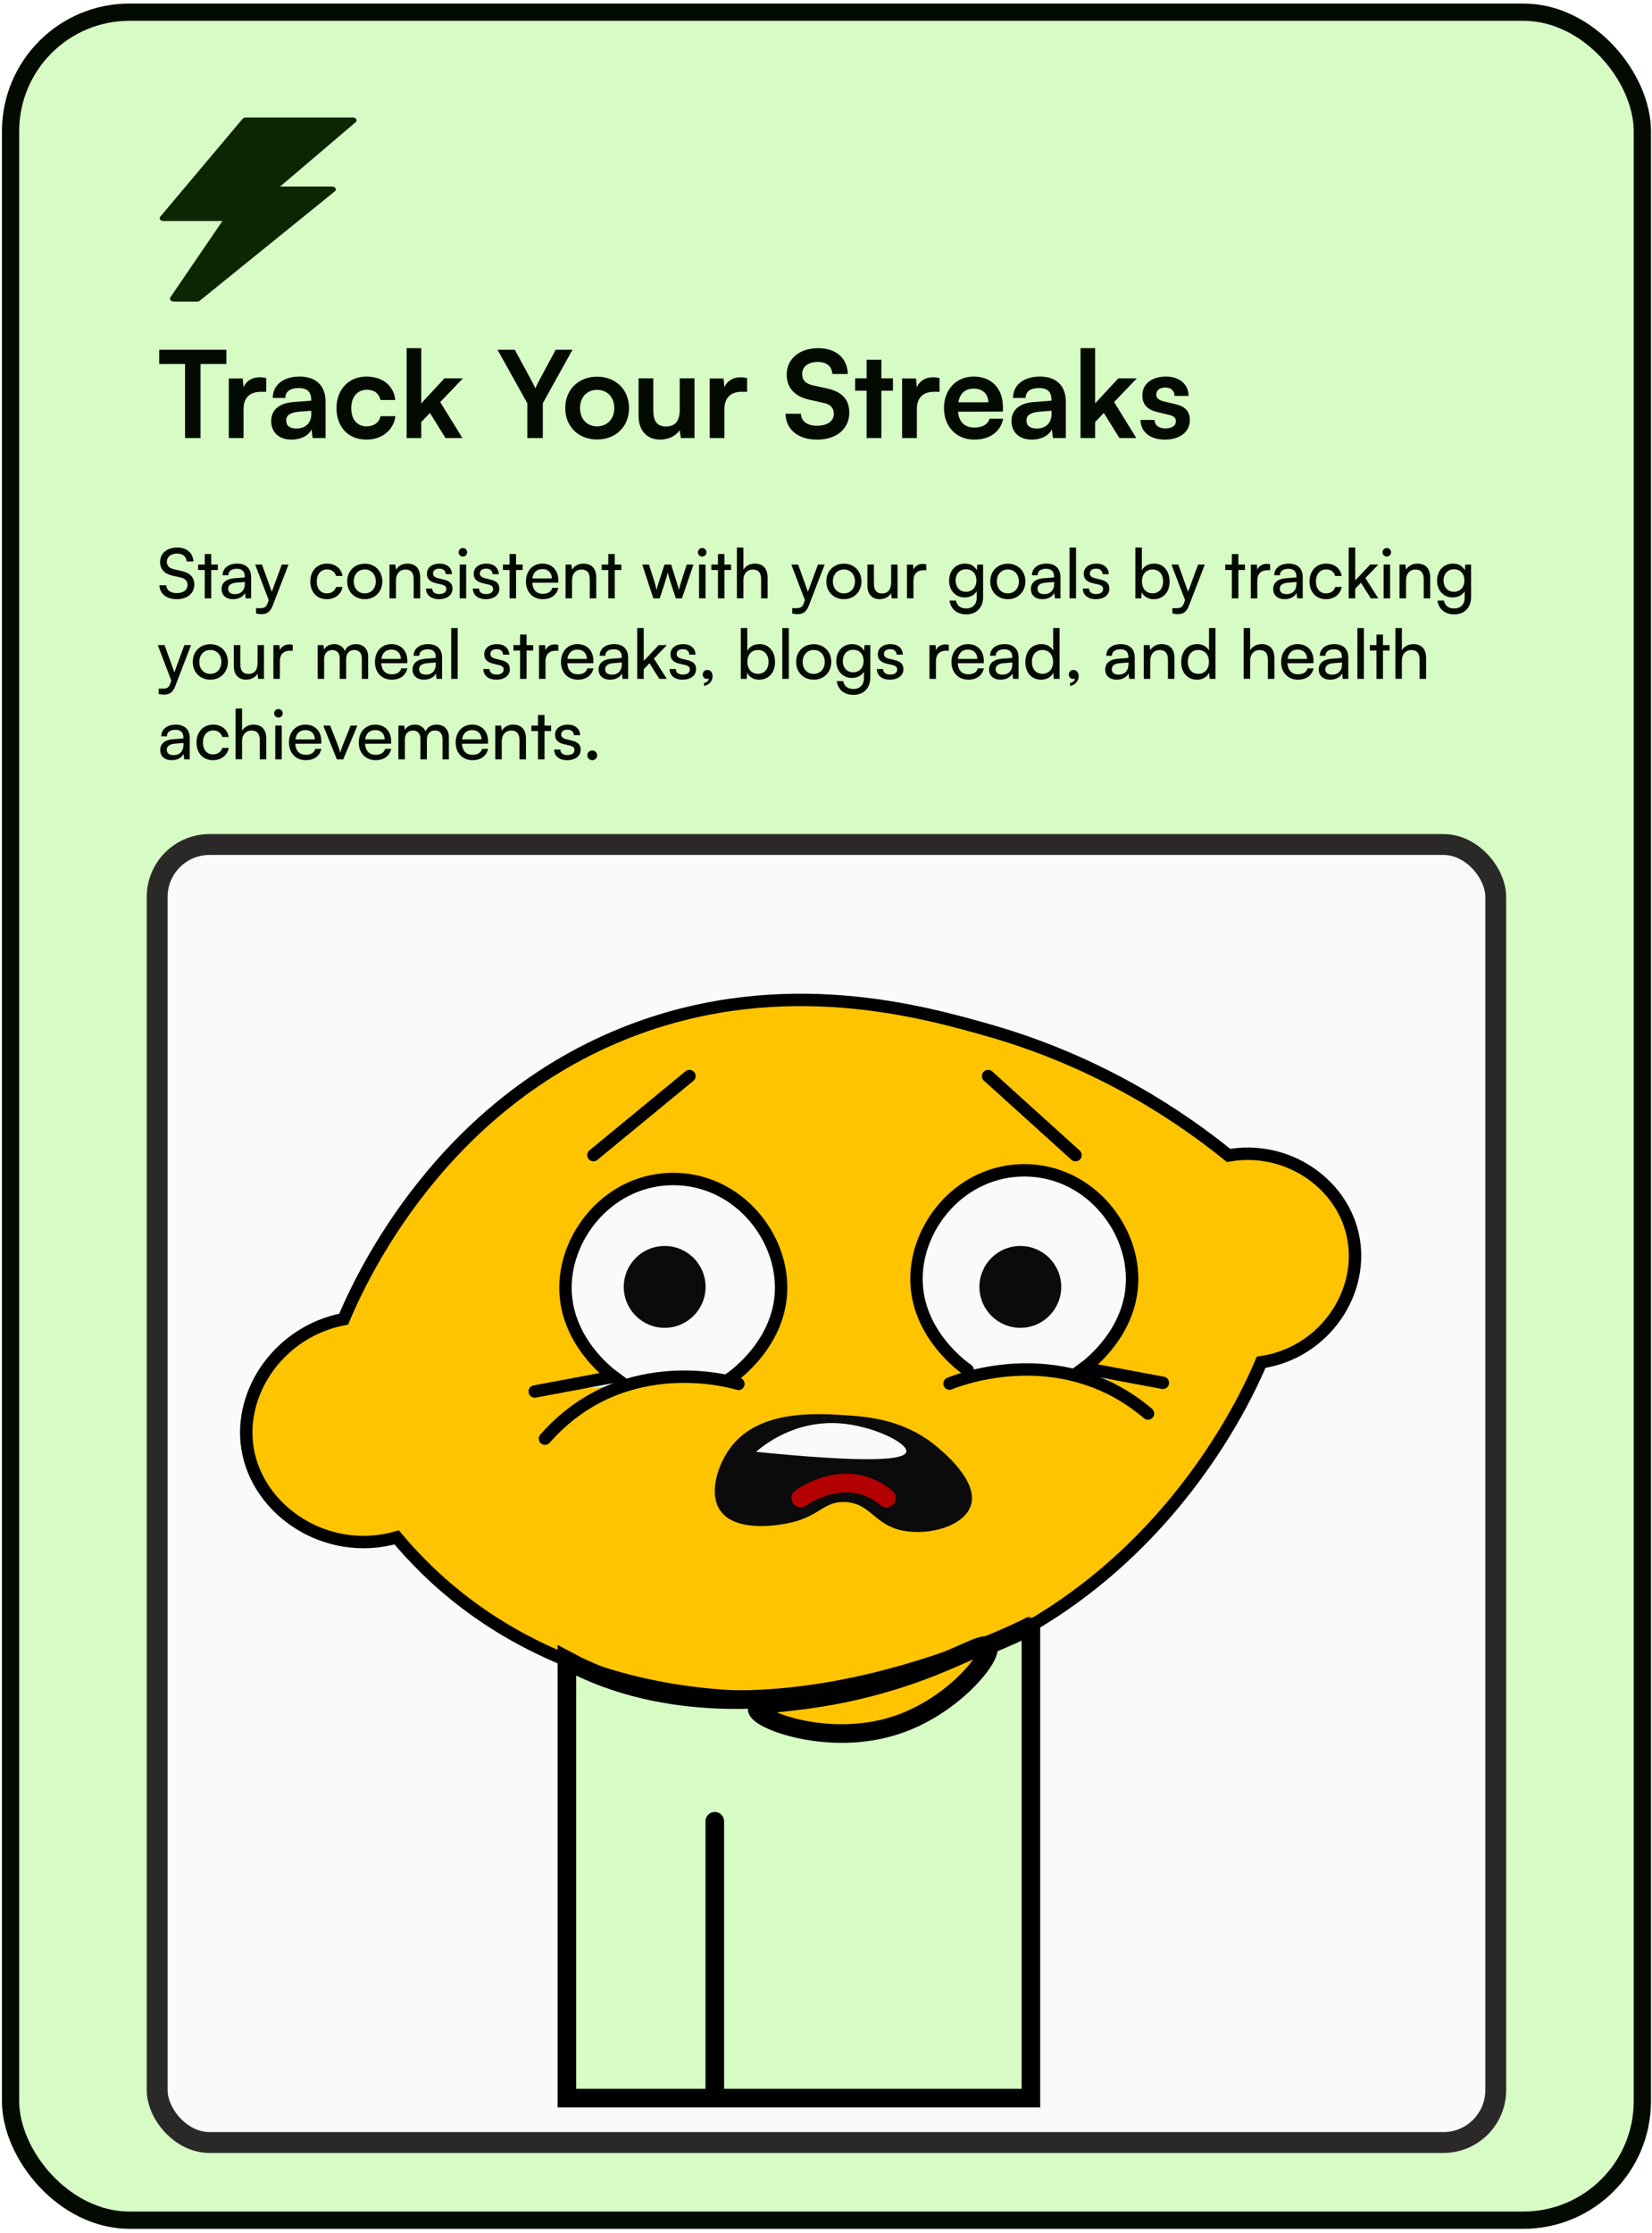 <svg width="308" height="416" viewBox="0 0 308 416" fill="none" xmlns="http://www.w3.org/2000/svg">
<rect x="1.97" y="2.266" width="304.233" height="411.394" rx="22.19" fill="#D6FBC4"/>
<rect x="1.97" y="2.266" width="304.233" height="411.394" rx="22.19" stroke="#030A00" stroke-width="3.216"/>
<g filter="url(#filter0_d_1570_4146)">
<path d="M66.42 17.375C66.365 17.282 66.274 17.203 66.16 17.148C66.046 17.092 65.912 17.063 65.776 17.064H45.831C45.712 17.064 45.594 17.087 45.489 17.13C45.383 17.173 45.295 17.235 45.23 17.31L29.895 35.534C29.822 35.614 29.779 35.707 29.771 35.803C29.763 35.9 29.791 35.996 29.852 36.081C29.913 36.167 30.004 36.238 30.115 36.287C30.226 36.336 30.353 36.361 30.483 36.36H41.464L31.771 50.564C31.715 50.648 31.689 50.742 31.695 50.836C31.701 50.93 31.738 51.022 31.804 51.102C31.87 51.182 31.962 51.249 32.071 51.295C32.181 51.342 32.304 51.367 32.43 51.368H36.725C36.824 51.368 36.923 51.353 37.014 51.324C37.105 51.294 37.187 51.251 37.255 51.196L62.411 30.839C62.511 30.763 62.578 30.666 62.604 30.561C62.63 30.456 62.614 30.348 62.557 30.25C62.5 30.152 62.405 30.069 62.285 30.012C62.165 29.954 62.024 29.925 61.882 29.928H52.231L66.306 17.943C66.397 17.867 66.456 17.773 66.476 17.672C66.496 17.571 66.477 17.468 66.42 17.375Z" fill="#0C2503"/>
</g>
<path d="M29.687 67.818V65.161H42.204V67.818H37.386V81.618H34.505V67.818H29.687ZM49.639 70.452V72.996H48.626C46.645 72.996 45.407 74.054 45.407 76.215V81.618H42.66V70.519H45.249L45.407 72.14C45.88 71.037 46.938 70.294 48.423 70.294C48.806 70.294 49.189 70.339 49.639 70.452ZM54.368 81.91C52.004 81.91 50.563 80.537 50.563 78.444C50.563 76.395 52.049 75.112 54.683 74.909L58.015 74.662V74.414C58.015 72.906 57.114 72.298 55.718 72.298C54.097 72.298 53.197 72.973 53.197 74.144H50.856C50.856 71.735 52.837 70.159 55.853 70.159C58.847 70.159 60.694 71.78 60.694 74.864V81.618H58.285L58.082 79.974C57.609 81.122 56.101 81.91 54.368 81.91ZM55.268 79.839C56.956 79.839 58.037 78.826 58.037 77.115V76.53L55.718 76.71C54.008 76.868 53.355 77.43 53.355 78.331C53.355 79.344 54.03 79.839 55.268 79.839ZM62.739 76.035C62.739 72.59 65.013 70.159 68.299 70.159C71.338 70.159 73.409 71.847 73.702 74.526H70.956C70.64 73.266 69.718 72.613 68.412 72.613C66.656 72.613 65.485 73.941 65.485 76.035C65.485 78.128 66.566 79.434 68.322 79.434C69.695 79.434 70.663 78.759 70.956 77.543H73.725C73.387 80.132 71.226 81.91 68.322 81.91C64.945 81.91 62.739 79.569 62.739 76.035ZM78.538 81.618H75.814V64.869H78.538V75.157L82.86 70.497H86.304L82.072 74.909L86.214 81.618H83.063L80.159 76.935L78.538 78.624V81.618ZM98.317 75.134L92.757 65.161H95.976L99.218 71.15C99.465 71.6 99.623 71.96 99.803 72.365C100.005 71.96 100.096 71.69 100.388 71.15L103.607 65.161H106.737L101.199 75.134V81.618H98.317V75.134ZM105.388 76.035C105.388 72.568 107.887 70.182 111.331 70.182C114.776 70.182 117.275 72.568 117.275 76.035C117.275 79.501 114.776 81.888 111.331 81.888C107.887 81.888 105.388 79.501 105.388 76.035ZM108.135 76.035C108.135 78.061 109.44 79.434 111.331 79.434C113.222 79.434 114.528 78.061 114.528 76.035C114.528 74.009 113.222 72.635 111.331 72.635C109.44 72.635 108.135 74.009 108.135 76.035ZM126.729 70.497H129.476V81.618H126.932L126.729 80.132C126.054 81.19 124.613 81.91 123.127 81.91C120.561 81.91 119.053 80.177 119.053 77.453V70.497H121.799V76.485C121.799 78.601 122.632 79.457 124.163 79.457C125.896 79.457 126.729 78.444 126.729 76.327V70.497ZM139.291 70.452V72.996H138.278C136.297 72.996 135.059 74.054 135.059 76.215V81.618H132.312V70.519H134.901L135.059 72.14C135.532 71.037 136.59 70.294 138.075 70.294C138.458 70.294 138.841 70.339 139.291 70.452ZM146.677 69.754C146.677 66.872 149.064 64.869 152.531 64.869C155.862 64.869 157.978 66.715 158.068 69.686H155.187C155.119 68.268 154.106 67.435 152.486 67.435C150.707 67.435 149.559 68.291 149.559 69.664C149.559 70.834 150.189 71.487 151.563 71.802L154.151 72.365C156.965 72.973 158.339 74.414 158.339 76.868C158.339 79.929 155.952 81.91 152.328 81.91C148.816 81.91 146.52 80.042 146.452 77.093H149.334C149.356 78.489 150.482 79.321 152.328 79.321C154.241 79.321 155.457 78.489 155.457 77.115C155.457 76.012 154.894 75.359 153.544 75.067L150.932 74.481C148.141 73.874 146.677 72.275 146.677 69.754ZM164.322 81.618H161.576V72.793H159.437V70.497H161.576V67.03H164.322V70.497H166.483V72.793H164.322V81.618ZM175.169 70.452V72.996H174.156C172.175 72.996 170.937 74.054 170.937 76.215V81.618H168.191V70.519H170.78L170.937 72.14C171.41 71.037 172.468 70.294 173.954 70.294C174.337 70.294 174.719 70.339 175.169 70.452ZM181.63 81.91C178.321 81.91 176.002 79.501 176.002 76.057C176.002 72.568 178.276 70.159 181.54 70.159C184.872 70.159 186.988 72.388 186.988 75.855V76.688L178.613 76.71C178.816 78.669 179.851 79.659 181.675 79.659C183.183 79.659 184.174 79.074 184.489 78.016H187.033C186.56 80.447 184.534 81.91 181.63 81.91ZM181.562 72.41C179.941 72.41 178.951 73.288 178.681 74.954H184.264C184.264 73.423 183.206 72.41 181.562 72.41ZM192.385 81.91C190.021 81.91 188.581 80.537 188.581 78.444C188.581 76.395 190.066 75.112 192.7 74.909L196.032 74.662V74.414C196.032 72.906 195.132 72.298 193.736 72.298C192.115 72.298 191.214 72.973 191.214 74.144H188.873C188.873 71.735 190.854 70.159 193.871 70.159C196.865 70.159 198.711 71.78 198.711 74.864V81.618H196.302L196.1 79.974C195.627 81.122 194.119 81.91 192.385 81.91ZM193.286 79.839C194.974 79.839 196.055 78.826 196.055 77.115V76.53L193.736 76.71C192.025 76.868 191.372 77.43 191.372 78.331C191.372 79.344 192.047 79.839 193.286 79.839ZM204.178 81.618H201.454V64.869H204.178V75.157L208.5 70.497H211.945L207.712 74.909L211.855 81.618H208.703L205.799 76.935L204.178 78.624V81.618ZM212.645 78.241H215.256C215.279 79.209 215.999 79.817 217.26 79.817C218.543 79.817 219.241 79.299 219.241 78.489C219.241 77.926 218.948 77.52 217.958 77.295L215.954 76.823C213.951 76.372 212.983 75.427 212.983 73.648C212.983 71.465 214.829 70.159 217.395 70.159C219.894 70.159 221.582 71.6 221.605 73.761H218.993C218.971 72.816 218.34 72.208 217.282 72.208C216.202 72.208 215.572 72.703 215.572 73.536C215.572 74.166 216.067 74.571 217.012 74.796L219.016 75.269C220.884 75.697 221.83 76.552 221.83 78.263C221.83 80.515 219.916 81.91 217.17 81.91C214.401 81.91 212.645 80.424 212.645 78.241Z" fill="#030A00"/>
<path d="M29.845 104.689C29.845 103.094 31.131 102.014 33.048 102.014C34.823 102.014 35.968 103.004 36.071 104.612H34.798C34.733 103.686 34.077 103.146 33.035 103.146C31.865 103.146 31.106 103.737 31.106 104.651C31.106 105.397 31.53 105.847 32.405 106.053L33.936 106.413C35.454 106.761 36.225 107.584 36.225 108.896C36.225 110.568 34.926 111.636 32.945 111.636C31.054 111.636 29.794 110.645 29.716 109.05H31.003C31.029 109.938 31.775 110.504 32.945 110.504C34.18 110.504 34.965 109.925 34.965 108.999C34.965 108.266 34.566 107.803 33.678 107.597L32.148 107.249C30.63 106.902 29.845 106.027 29.845 104.689ZM39.379 111.482H38.17V106.207H36.935V105.191H38.17V103.223H39.379V105.191H40.614V106.207H39.379V111.482ZM43.463 111.636C42.113 111.636 41.315 110.877 41.315 109.732C41.315 108.574 42.177 107.854 43.656 107.738L45.637 107.584V107.404C45.637 106.349 45.007 105.976 44.158 105.976C43.142 105.976 42.563 106.426 42.563 107.185H41.508C41.508 105.873 42.589 105.011 44.209 105.011C45.766 105.011 46.821 105.834 46.821 107.532V111.482H45.792L45.663 110.465C45.342 111.186 44.48 111.636 43.463 111.636ZM43.811 110.697C44.956 110.697 45.65 109.951 45.65 108.767V108.433L44.042 108.561C42.975 108.664 42.537 109.076 42.537 109.694C42.537 110.362 43.026 110.697 43.811 110.697ZM47.74 114.299V113.308H48.551C49.13 113.308 49.593 113.218 49.888 112.421L50.107 111.816L47.573 105.191H48.846L50.673 110.26L52.538 105.191H53.786L50.815 112.897C50.39 113.977 49.76 114.427 48.795 114.427C48.396 114.427 48.062 114.376 47.74 114.299ZM57.857 108.343C57.857 106.375 59.105 105.011 60.945 105.011C62.527 105.011 63.633 105.912 63.852 107.314H62.643C62.437 106.516 61.794 106.092 60.983 106.092C59.839 106.092 59.054 106.966 59.054 108.33C59.054 109.681 59.787 110.555 60.932 110.555C61.794 110.555 62.437 110.105 62.656 109.359H63.865C63.62 110.723 62.45 111.636 60.932 111.636C59.08 111.636 57.857 110.324 57.857 108.343ZM64.729 108.33C64.729 106.387 66.118 105.024 68.009 105.024C69.888 105.024 71.277 106.387 71.277 108.33C71.277 110.272 69.888 111.636 68.009 111.636C66.118 111.636 64.729 110.272 64.729 108.33ZM65.951 108.33C65.951 109.642 66.787 110.555 68.009 110.555C69.219 110.555 70.068 109.642 70.068 108.33C70.068 107.018 69.219 106.104 68.009 106.104C66.787 106.104 65.951 107.018 65.951 108.33ZM73.825 111.482H72.615V105.191H73.709L73.838 106.156C74.236 105.436 75.034 105.011 75.921 105.011C77.581 105.011 78.34 106.027 78.34 107.635V111.482H77.131V107.905C77.131 106.632 76.539 106.117 75.613 106.117C74.481 106.117 73.825 106.928 73.825 108.15V111.482ZM79.425 109.655H80.582C80.582 110.298 81.071 110.684 81.869 110.684C82.718 110.684 83.207 110.337 83.207 109.758C83.207 109.333 83.001 109.076 82.345 108.909L81.239 108.652C80.119 108.381 79.592 107.828 79.592 106.902C79.592 105.744 80.57 105.011 81.959 105.011C83.335 105.011 84.236 105.783 84.262 106.979H83.104C83.078 106.349 82.654 105.95 81.92 105.95C81.161 105.95 80.737 106.285 80.737 106.863C80.737 107.288 81.046 107.571 81.663 107.725L82.769 107.995C83.837 108.253 84.365 108.742 84.365 109.681C84.365 110.877 83.335 111.636 81.843 111.636C80.364 111.636 79.425 110.851 79.425 109.655ZM86.297 103.699C85.86 103.699 85.5 103.339 85.5 102.901C85.5 102.451 85.86 102.104 86.297 102.104C86.735 102.104 87.095 102.451 87.095 102.901C87.095 103.339 86.735 103.699 86.297 103.699ZM85.706 111.482V105.191H86.915V111.482H85.706ZM88.156 109.655H89.313C89.313 110.298 89.802 110.684 90.6 110.684C91.449 110.684 91.938 110.337 91.938 109.758C91.938 109.333 91.732 109.076 91.076 108.909L89.969 108.652C88.85 108.381 88.323 107.828 88.323 106.902C88.323 105.744 89.301 105.011 90.69 105.011C92.066 105.011 92.967 105.783 92.993 106.979H91.835C91.809 106.349 91.385 105.95 90.651 105.95C89.892 105.95 89.468 106.285 89.468 106.863C89.468 107.288 89.776 107.571 90.394 107.725L91.5 107.995C92.568 108.253 93.095 108.742 93.095 109.681C93.095 110.877 92.066 111.636 90.574 111.636C89.095 111.636 88.156 110.851 88.156 109.655ZM96.212 111.482H95.002V106.207H93.767V105.191H95.002V103.223H96.212V105.191H97.447V106.207H96.212V111.482ZM101.183 111.636C99.331 111.636 98.057 110.298 98.057 108.343C98.057 106.375 99.305 105.011 101.132 105.011C102.92 105.011 104.091 106.246 104.091 108.111V108.561L99.228 108.574C99.318 109.899 100.013 110.633 101.209 110.633C102.148 110.633 102.766 110.247 102.971 109.526H104.103C103.795 110.877 102.74 111.636 101.183 111.636ZM101.132 106.027C100.077 106.027 99.408 106.658 99.254 107.764H102.881C102.881 106.722 102.2 106.027 101.132 106.027ZM106.65 111.482H105.441V105.191H106.535L106.663 106.156C107.062 105.436 107.86 105.011 108.747 105.011C110.407 105.011 111.166 106.027 111.166 107.635V111.482H109.956V107.905C109.956 106.632 109.365 106.117 108.438 106.117C107.306 106.117 106.65 106.928 106.65 108.15V111.482ZM114.616 111.482H113.406V106.207H112.171V105.191H113.406V103.223H114.616V105.191H115.851V106.207H114.616V111.482ZM121.804 111.482L119.746 105.191H120.994L122.036 108.459C122.177 108.922 122.306 109.398 122.421 109.951C122.524 109.398 122.692 108.87 122.833 108.459L123.888 105.191H125.123L126.165 108.459C126.268 108.767 126.474 109.501 126.576 109.951C126.679 109.449 126.795 109.012 126.975 108.459L128.03 105.191H129.291L127.143 111.482H125.998L124.904 108.111C124.698 107.481 124.57 106.992 124.505 106.645C124.441 106.953 124.325 107.365 124.094 108.124L123 111.482H121.804ZM130.919 103.699C130.482 103.699 130.122 103.339 130.122 102.901C130.122 102.451 130.482 102.104 130.919 102.104C131.356 102.104 131.717 102.451 131.717 102.901C131.717 103.339 131.356 103.699 130.919 103.699ZM130.327 111.482V105.191H131.537V111.482H130.327ZM135.067 111.482H133.858V106.207H132.623V105.191H133.858V103.223H135.067V105.191H136.302V106.207H135.067V111.482ZM138.597 111.469H137.387V102.014H138.597V106.156C138.995 105.474 139.754 105.011 140.732 105.011C142.34 105.011 143.112 106.027 143.112 107.635V111.482H141.903V107.905C141.903 106.632 141.298 106.117 140.398 106.117C139.227 106.117 138.597 106.966 138.597 108.047V111.469ZM147.7 114.299V113.308H148.51C149.089 113.308 149.552 113.218 149.848 112.421L150.067 111.816L147.532 105.191H148.806L150.633 110.26L152.498 105.191H153.746L150.774 112.897C150.35 113.977 149.719 114.427 148.754 114.427C148.356 114.427 148.021 114.376 147.7 114.299ZM154.061 108.33C154.061 106.387 155.45 105.024 157.341 105.024C159.219 105.024 160.608 106.387 160.608 108.33C160.608 110.272 159.219 111.636 157.341 111.636C155.45 111.636 154.061 110.272 154.061 108.33ZM155.283 108.33C155.283 109.642 156.119 110.555 157.341 110.555C158.55 110.555 159.399 109.642 159.399 108.33C159.399 107.018 158.55 106.104 157.341 106.104C156.119 106.104 155.283 107.018 155.283 108.33ZM166.144 105.191H167.341V111.482H166.26L166.131 110.53C165.771 111.186 164.935 111.636 164.009 111.636C162.542 111.636 161.719 110.645 161.719 109.102V105.191H162.928V108.703C162.928 110.054 163.507 110.568 164.433 110.568C165.54 110.568 166.144 109.861 166.144 108.51V105.191ZM172.697 105.14V106.246H172.157C171.012 106.246 170.304 106.941 170.304 108.15V111.482H169.095V105.204H170.227L170.304 106.156C170.562 105.5 171.192 105.062 172.054 105.062C172.272 105.062 172.453 105.088 172.697 105.14ZM176.95 108.176C176.95 106.4 178.095 105.011 179.921 105.011C180.938 105.011 181.722 105.474 182.121 106.259L182.211 105.191H183.292V111.224C183.292 113.205 182.07 114.466 180.14 114.466C178.429 114.466 177.259 113.501 177.027 111.906H178.236C178.391 112.832 179.085 113.373 180.14 113.373C181.324 113.373 182.095 112.601 182.095 111.404V110.144C181.684 110.877 180.86 111.314 179.87 111.314C178.082 111.314 176.95 109.938 176.95 108.176ZM178.159 108.15C178.159 109.333 178.892 110.26 180.076 110.26C181.298 110.26 182.044 109.385 182.044 108.15C182.044 106.941 181.324 106.066 180.089 106.066C178.879 106.066 178.159 106.992 178.159 108.15ZM184.625 108.33C184.625 106.387 186.015 105.024 187.906 105.024C189.784 105.024 191.173 106.387 191.173 108.33C191.173 110.272 189.784 111.636 187.906 111.636C186.015 111.636 184.625 110.272 184.625 108.33ZM185.847 108.33C185.847 109.642 186.683 110.555 187.906 110.555C189.115 110.555 189.964 109.642 189.964 108.33C189.964 107.018 189.115 106.104 187.906 106.104C186.683 106.104 185.847 107.018 185.847 108.33ZM194.351 111.636C193 111.636 192.203 110.877 192.203 109.732C192.203 108.574 193.065 107.854 194.544 107.738L196.525 107.584V107.404C196.525 106.349 195.895 105.976 195.046 105.976C194.029 105.976 193.451 106.426 193.451 107.185H192.396C192.396 105.873 193.476 105.011 195.097 105.011C196.654 105.011 197.709 105.834 197.709 107.532V111.482H196.679L196.551 110.465C196.229 111.186 195.367 111.636 194.351 111.636ZM194.698 110.697C195.843 110.697 196.538 109.951 196.538 108.767V108.433L194.93 108.561C193.862 108.664 193.425 109.076 193.425 109.694C193.425 110.362 193.914 110.697 194.698 110.697ZM200.618 111.482H199.409V102.014H200.618V111.482ZM201.884 109.655H203.041C203.041 110.298 203.53 110.684 204.328 110.684C205.177 110.684 205.666 110.337 205.666 109.758C205.666 109.333 205.46 109.076 204.804 108.909L203.697 108.652C202.578 108.381 202.051 107.828 202.051 106.902C202.051 105.744 203.029 105.011 204.418 105.011C205.794 105.011 206.695 105.783 206.72 106.979H205.563C205.537 106.349 205.112 105.95 204.379 105.95C203.62 105.95 203.196 106.285 203.196 106.863C203.196 107.288 203.504 107.571 204.122 107.725L205.228 107.995C206.296 108.253 206.823 108.742 206.823 109.681C206.823 110.877 205.794 111.636 204.302 111.636C202.823 111.636 201.884 110.851 201.884 109.655ZM212.775 111.482H211.682V102.014H212.891V106.272C213.303 105.448 214.152 105.011 215.181 105.011C216.982 105.011 218.062 106.426 218.062 108.369C218.062 110.272 216.93 111.636 215.104 111.636C214.113 111.636 213.277 111.199 212.865 110.337L212.775 111.482ZM212.904 108.317C212.904 109.629 213.65 110.543 214.885 110.543C216.12 110.543 216.853 109.616 216.853 108.317C216.853 107.031 216.12 106.104 214.885 106.104C213.65 106.104 212.904 107.031 212.904 108.317ZM218.577 114.299V113.308H219.387C219.966 113.308 220.429 113.218 220.725 112.421L220.944 111.816L218.41 105.191H219.683L221.51 110.26L223.375 105.191H224.623L221.651 112.897C221.227 113.977 220.597 114.427 219.632 114.427C219.233 114.427 218.899 114.376 218.577 114.299ZM230.881 111.482H229.672V106.207H228.437V105.191H229.672V103.223H230.881V105.191H232.116V106.207H230.881V111.482ZM236.803 105.14V106.246H236.263C235.118 106.246 234.411 106.941 234.411 108.15V111.482H233.201V105.204H234.333L234.411 106.156C234.668 105.5 235.298 105.062 236.16 105.062C236.379 105.062 236.559 105.088 236.803 105.14ZM239.526 111.636C238.175 111.636 237.377 110.877 237.377 109.732C237.377 108.574 238.239 107.854 239.719 107.738L241.7 107.584V107.404C241.7 106.349 241.069 105.976 240.22 105.976C239.204 105.976 238.625 106.426 238.625 107.185H237.57C237.57 105.873 238.651 105.011 240.272 105.011C241.828 105.011 242.883 105.834 242.883 107.532V111.482H241.854L241.725 110.465C241.404 111.186 240.542 111.636 239.526 111.636ZM239.873 110.697C241.018 110.697 241.713 109.951 241.713 108.767V108.433L240.105 108.561C239.037 108.664 238.599 109.076 238.599 109.694C238.599 110.362 239.088 110.697 239.873 110.697ZM244.146 108.343C244.146 106.375 245.394 105.011 247.233 105.011C248.816 105.011 249.922 105.912 250.141 107.314H248.932C248.726 106.516 248.083 106.092 247.272 106.092C246.127 106.092 245.342 106.966 245.342 108.33C245.342 109.681 246.076 110.555 247.221 110.555C248.083 110.555 248.726 110.105 248.944 109.359H250.154C249.909 110.723 248.739 111.636 247.221 111.636C245.368 111.636 244.146 110.324 244.146 108.343ZM252.664 111.482H251.455V102.014H252.664V108.15L255.456 105.191H256.974L254.568 107.7L256.961 111.482H255.572L253.732 108.574L252.664 109.694V111.482ZM258.554 103.699C258.116 103.699 257.756 103.339 257.756 102.901C257.756 102.451 258.116 102.104 258.554 102.104C258.991 102.104 259.351 102.451 259.351 102.901C259.351 103.339 258.991 103.699 258.554 103.699ZM257.962 111.482V105.191H259.171V111.482H257.962ZM262.136 111.482H260.927V105.191H262.02L262.149 106.156C262.548 105.436 263.345 105.011 264.233 105.011C265.892 105.011 266.651 106.027 266.651 107.635V111.482H265.442V107.905C265.442 106.632 264.85 106.117 263.924 106.117C262.792 106.117 262.136 106.928 262.136 108.15V111.482ZM267.927 108.176C267.927 106.4 269.072 105.011 270.899 105.011C271.915 105.011 272.7 105.474 273.098 106.259L273.189 105.191H274.269V111.224C274.269 113.205 273.047 114.466 271.117 114.466C269.407 114.466 268.236 113.501 268.004 111.906H269.214C269.368 112.832 270.063 113.373 271.117 113.373C272.301 113.373 273.073 112.601 273.073 111.404V110.144C272.661 110.877 271.838 111.314 270.847 111.314C269.059 111.314 267.927 109.938 267.927 108.176ZM269.136 108.15C269.136 109.333 269.87 110.26 271.053 110.26C272.275 110.26 273.021 109.385 273.021 108.15C273.021 106.941 272.301 106.066 271.066 106.066C269.857 106.066 269.136 106.992 269.136 108.15ZM29.575 129.299V128.308H30.385C30.964 128.308 31.427 128.218 31.723 127.421L31.942 126.816L29.408 120.191H30.681L32.508 125.26L34.373 120.191H35.621L32.649 127.897C32.225 128.977 31.595 129.427 30.63 129.427C30.231 129.427 29.896 129.376 29.575 129.299ZM35.936 123.33C35.936 121.387 37.325 120.024 39.216 120.024C41.094 120.024 42.484 121.387 42.484 123.33C42.484 125.272 41.094 126.636 39.216 126.636C37.325 126.636 35.936 125.272 35.936 123.33ZM37.158 123.33C37.158 124.642 37.994 125.555 39.216 125.555C40.425 125.555 41.275 124.642 41.275 123.33C41.275 122.018 40.425 121.104 39.216 121.104C37.994 121.104 37.158 122.018 37.158 123.33ZM48.02 120.191H49.216V126.482H48.135L48.007 125.53C47.647 126.186 46.81 126.636 45.884 126.636C44.418 126.636 43.594 125.645 43.594 124.102V120.191H44.803V123.703C44.803 125.054 45.382 125.568 46.309 125.568C47.415 125.568 48.02 124.861 48.02 123.51V120.191ZM54.572 120.14V121.246H54.032C52.887 121.246 52.179 121.941 52.179 123.15V126.482H50.97V120.204H52.102L52.179 121.156C52.437 120.5 53.067 120.062 53.929 120.062C54.148 120.062 54.328 120.088 54.572 120.14ZM60.433 126.482H59.224V120.191H60.304L60.42 121.014C60.742 120.423 61.411 120.011 62.298 120.011C63.276 120.011 63.971 120.5 64.292 121.285C64.588 120.5 65.347 120.011 66.325 120.011C67.766 120.011 68.64 120.912 68.64 122.365V126.482H67.457V122.661C67.457 121.67 66.904 121.104 66.055 121.104C65.141 121.104 64.537 121.748 64.537 122.751V126.482H63.34V122.648C63.34 121.658 62.8 121.117 61.951 121.117C61.038 121.117 60.433 121.748 60.433 122.751V126.482ZM73.031 126.636C71.178 126.636 69.905 125.298 69.905 123.343C69.905 121.375 71.153 120.011 72.979 120.011C74.767 120.011 75.938 121.246 75.938 123.111V123.561L71.076 123.574C71.165 124.899 71.86 125.633 73.056 125.633C73.996 125.633 74.613 125.247 74.819 124.526H75.951C75.642 125.877 74.587 126.636 73.031 126.636ZM72.979 121.027C71.924 121.027 71.256 121.658 71.101 122.764H74.729C74.729 121.722 74.047 121.027 72.979 121.027ZM79.065 126.636C77.715 126.636 76.917 125.877 76.917 124.732C76.917 123.574 77.779 122.854 79.258 122.738L81.239 122.584V122.404C81.239 121.349 80.609 120.976 79.76 120.976C78.744 120.976 78.165 121.426 78.165 122.185H77.11C77.11 120.873 78.191 120.011 79.811 120.011C81.368 120.011 82.423 120.834 82.423 122.532V126.482H81.394L81.265 125.465C80.944 126.186 80.082 126.636 79.065 126.636ZM79.413 125.697C80.558 125.697 81.252 124.951 81.252 123.767V123.433L79.644 123.561C78.577 123.664 78.139 124.076 78.139 124.694C78.139 125.362 78.628 125.697 79.413 125.697ZM85.332 126.482H84.123V117.014H85.332V126.482ZM90.115 124.655H91.273C91.273 125.298 91.762 125.684 92.56 125.684C93.409 125.684 93.897 125.337 93.897 124.758C93.897 124.333 93.692 124.076 93.035 123.909L91.929 123.652C90.81 123.381 90.283 122.828 90.283 121.902C90.283 120.744 91.26 120.011 92.65 120.011C94.026 120.011 94.927 120.783 94.952 121.979H93.794C93.769 121.349 93.344 120.95 92.611 120.95C91.852 120.95 91.427 121.285 91.427 121.863C91.427 122.288 91.736 122.571 92.354 122.725L93.46 122.995C94.528 123.253 95.055 123.742 95.055 124.681C95.055 125.877 94.026 126.636 92.534 126.636C91.055 126.636 90.115 125.851 90.115 124.655ZM98.171 126.482H96.962V121.207H95.727V120.191H96.962V118.223H98.171V120.191H99.406V121.207H98.171V126.482ZM104.093 120.14V121.246H103.553C102.408 121.246 101.701 121.941 101.701 123.15V126.482H100.492V120.204H101.624L101.701 121.156C101.958 120.5 102.588 120.062 103.45 120.062C103.669 120.062 103.849 120.088 104.093 120.14ZM107.716 126.636C105.863 126.636 104.59 125.298 104.59 123.343C104.59 121.375 105.838 120.011 107.664 120.011C109.452 120.011 110.623 121.246 110.623 123.111V123.561L105.76 123.574C105.85 124.899 106.545 125.633 107.741 125.633C108.681 125.633 109.298 125.247 109.504 124.526H110.636C110.327 125.877 109.272 126.636 107.716 126.636ZM107.664 121.027C106.609 121.027 105.941 121.658 105.786 122.764H109.414C109.414 121.722 108.732 121.027 107.664 121.027ZM113.75 126.636C112.4 126.636 111.602 125.877 111.602 124.732C111.602 123.574 112.464 122.854 113.943 122.738L115.924 122.584V122.404C115.924 121.349 115.294 120.976 114.445 120.976C113.429 120.976 112.85 121.426 112.85 122.185H111.795C111.795 120.873 112.876 120.011 114.496 120.011C116.053 120.011 117.108 120.834 117.108 122.532V126.482H116.079L115.95 125.465C115.628 126.186 114.767 126.636 113.75 126.636ZM114.098 125.697C115.243 125.697 115.937 124.951 115.937 123.767V123.433L114.329 123.561C113.261 123.664 112.824 124.076 112.824 124.694C112.824 125.362 113.313 125.697 114.098 125.697ZM120.017 126.482H118.808V117.014H120.017V123.15L122.809 120.191H124.327L121.921 122.7L124.314 126.482H122.925L121.085 123.574L120.017 124.694V126.482ZM124.838 124.655H125.996C125.996 125.298 126.485 125.684 127.282 125.684C128.131 125.684 128.62 125.337 128.62 124.758C128.62 124.333 128.414 124.076 127.758 123.909L126.652 123.652C125.533 123.381 125.005 122.828 125.005 121.902C125.005 120.744 125.983 120.011 127.372 120.011C128.749 120.011 129.649 120.783 129.675 121.979H128.517C128.491 121.349 128.067 120.95 127.334 120.95C126.575 120.95 126.15 121.285 126.15 121.863C126.15 122.288 126.459 122.571 127.076 122.725L128.183 122.995C129.25 123.253 129.778 123.742 129.778 124.681C129.778 125.877 128.749 126.636 127.256 126.636C125.777 126.636 124.838 125.851 124.838 124.655ZM132.857 125.98C132.857 126.906 132.163 127.678 131.249 127.794V127.253C131.777 127.163 132.15 126.816 132.15 126.417C132.06 126.469 131.957 126.494 131.802 126.494C131.378 126.494 131.018 126.186 131.018 125.71C131.018 125.195 131.365 124.822 131.88 124.822C132.42 124.822 132.857 125.272 132.857 125.98ZM139.21 126.482H138.116V117.014H139.325V121.272C139.737 120.448 140.586 120.011 141.615 120.011C143.416 120.011 144.497 121.426 144.497 123.369C144.497 125.272 143.365 126.636 141.538 126.636C140.547 126.636 139.711 126.199 139.3 125.337L139.21 126.482ZM139.338 123.317C139.338 124.629 140.084 125.543 141.319 125.543C142.554 125.543 143.287 124.616 143.287 123.317C143.287 122.031 142.554 121.104 141.319 121.104C140.084 121.104 139.338 122.031 139.338 123.317ZM147.064 126.482H145.855V117.014H147.064V126.482ZM148.433 123.33C148.433 121.387 149.822 120.024 151.713 120.024C153.591 120.024 154.981 121.387 154.981 123.33C154.981 125.272 153.591 126.636 151.713 126.636C149.822 126.636 148.433 125.272 148.433 123.33ZM149.655 123.33C149.655 124.642 150.491 125.555 151.713 125.555C152.922 125.555 153.771 124.642 153.771 123.33C153.771 122.018 152.922 121.104 151.713 121.104C150.491 121.104 149.655 122.018 149.655 123.33ZM155.92 123.176C155.92 121.4 157.065 120.011 158.892 120.011C159.908 120.011 160.693 120.474 161.092 121.259L161.182 120.191H162.262V126.224C162.262 128.205 161.04 129.466 159.111 129.466C157.4 129.466 156.229 128.501 155.997 126.906H157.207C157.361 127.832 158.056 128.373 159.111 128.373C160.294 128.373 161.066 127.601 161.066 126.404V125.144C160.654 125.877 159.831 126.314 158.84 126.314C157.052 126.314 155.92 124.938 155.92 123.176ZM157.129 123.15C157.129 124.333 157.863 125.26 159.046 125.26C160.268 125.26 161.014 124.385 161.014 123.15C161.014 121.941 160.294 121.066 159.059 121.066C157.85 121.066 157.129 121.992 157.129 123.15ZM163.493 124.655H164.651C164.651 125.298 165.139 125.684 165.937 125.684C166.786 125.684 167.275 125.337 167.275 124.758C167.275 124.333 167.069 124.076 166.413 123.909L165.307 123.652C164.187 123.381 163.66 122.828 163.66 121.902C163.66 120.744 164.638 120.011 166.027 120.011C167.403 120.011 168.304 120.783 168.33 121.979H167.172C167.146 121.349 166.722 120.95 165.988 120.95C165.229 120.95 164.805 121.285 164.805 121.863C164.805 122.288 165.114 122.571 165.731 122.725L166.837 122.995C167.905 123.253 168.433 123.742 168.433 124.681C168.433 125.877 167.403 126.636 165.911 126.636C164.432 126.636 163.493 125.851 163.493 124.655ZM176.893 120.14V121.246H176.353C175.208 121.246 174.5 121.941 174.5 123.15V126.482H173.291V120.204H174.423L174.5 121.156C174.757 120.5 175.388 120.062 176.25 120.062C176.468 120.062 176.648 120.088 176.893 120.14ZM180.515 126.636C178.663 126.636 177.389 125.298 177.389 123.343C177.389 121.375 178.637 120.011 180.464 120.011C182.252 120.011 183.422 121.246 183.422 123.111V123.561L178.56 123.574C178.65 124.899 179.345 125.633 180.541 125.633C181.48 125.633 182.097 125.247 182.303 124.526H183.435C183.127 125.877 182.072 126.636 180.515 126.636ZM180.464 121.027C179.409 121.027 178.74 121.658 178.586 122.764H182.213C182.213 121.722 181.531 121.027 180.464 121.027ZM186.55 126.636C185.199 126.636 184.401 125.877 184.401 124.732C184.401 123.574 185.263 122.854 186.743 122.738L188.724 122.584V122.404C188.724 121.349 188.093 120.976 187.244 120.976C186.228 120.976 185.649 121.426 185.649 122.185H184.594C184.594 120.873 185.675 120.011 187.296 120.011C188.852 120.011 189.907 120.834 189.907 122.532V126.482H188.878L188.75 125.465C188.428 126.186 187.566 126.636 186.55 126.636ZM186.897 125.697C188.042 125.697 188.737 124.951 188.737 123.767V123.433L187.129 123.561C186.061 123.664 185.624 124.076 185.624 124.694C185.624 125.362 186.112 125.697 186.897 125.697ZM194.103 126.636C192.277 126.636 191.17 125.272 191.17 123.356C191.17 121.426 192.289 120.011 194.155 120.011C195.119 120.011 195.93 120.436 196.354 121.207V117.014H197.551V126.482H196.47L196.367 125.337C195.956 126.199 195.107 126.636 194.103 126.636ZM194.348 125.543C195.583 125.543 196.342 124.629 196.342 123.317C196.342 122.031 195.583 121.104 194.348 121.104C193.113 121.104 192.392 122.031 192.392 123.317C192.392 124.616 193.113 125.543 194.348 125.543ZM201.109 125.98C201.109 126.906 200.414 127.678 199.501 127.794V127.253C200.028 127.163 200.402 126.816 200.402 126.417C200.311 126.469 200.209 126.494 200.054 126.494C199.63 126.494 199.27 126.186 199.27 125.71C199.27 125.195 199.617 124.822 200.131 124.822C200.672 124.822 201.109 125.272 201.109 125.98ZM208.207 126.636C206.857 126.636 206.059 125.877 206.059 124.732C206.059 123.574 206.921 122.854 208.4 122.738L210.381 122.584V122.404C210.381 121.349 209.751 120.976 208.902 120.976C207.886 120.976 207.307 121.426 207.307 122.185H206.252C206.252 120.873 207.333 120.011 208.954 120.011C210.51 120.011 211.565 120.834 211.565 122.532V126.482H210.536L210.407 125.465C210.086 126.186 209.224 126.636 208.207 126.636ZM208.555 125.697C209.7 125.697 210.394 124.951 210.394 123.767V123.433L208.786 123.561C207.719 123.664 207.281 124.076 207.281 124.694C207.281 125.362 207.77 125.697 208.555 125.697ZM214.449 126.482H213.24V120.191H214.333L214.462 121.156C214.86 120.436 215.658 120.011 216.546 120.011C218.205 120.011 218.964 121.027 218.964 122.635V126.482H217.755V122.905C217.755 121.632 217.163 121.117 216.237 121.117C215.105 121.117 214.449 121.928 214.449 123.15V126.482ZM223.16 126.636C221.334 126.636 220.227 125.272 220.227 123.356C220.227 121.426 221.346 120.011 223.212 120.011C224.176 120.011 224.987 120.436 225.411 121.207V117.014H226.608V126.482H225.527L225.424 125.337C225.013 126.199 224.164 126.636 223.16 126.636ZM223.405 125.543C224.64 125.543 225.399 124.629 225.399 123.317C225.399 122.031 224.64 121.104 223.405 121.104C222.17 121.104 221.449 122.031 221.449 123.317C221.449 124.616 222.17 125.543 223.405 125.543ZM233.079 126.469H231.87V117.014H233.079V121.156C233.478 120.474 234.237 120.011 235.214 120.011C236.822 120.011 237.594 121.027 237.594 122.635V126.482H236.385V122.905C236.385 121.632 235.78 121.117 234.88 121.117C233.709 121.117 233.079 121.966 233.079 123.047V126.469ZM241.983 126.636C240.131 126.636 238.857 125.298 238.857 123.343C238.857 121.375 240.105 120.011 241.932 120.011C243.72 120.011 244.891 121.246 244.891 123.111V123.561L240.028 123.574C240.118 124.899 240.813 125.633 242.009 125.633C242.948 125.633 243.566 125.247 243.771 124.526H244.903C244.595 125.877 243.54 126.636 241.983 126.636ZM241.932 121.027C240.877 121.027 240.208 121.658 240.054 122.764H243.681C243.681 121.722 243 121.027 241.932 121.027ZM248.018 126.636C246.667 126.636 245.87 125.877 245.87 124.732C245.87 123.574 246.731 122.854 248.211 122.738L250.192 122.584V122.404C250.192 121.349 249.562 120.976 248.713 120.976C247.696 120.976 247.117 121.426 247.117 122.185H246.063C246.063 120.873 247.143 120.011 248.764 120.011C250.321 120.011 251.375 120.834 251.375 122.532V126.482H250.346L250.218 125.465C249.896 126.186 249.034 126.636 248.018 126.636ZM248.365 125.697C249.51 125.697 250.205 124.951 250.205 123.767V123.433L248.597 123.561C247.529 123.664 247.092 124.076 247.092 124.694C247.092 125.362 247.58 125.697 248.365 125.697ZM254.285 126.482H253.076V117.014H254.285V126.482ZM257.84 126.482H256.631V121.207H255.396V120.191H256.631V118.223H257.84V120.191H259.075V121.207H257.84V126.482ZM261.37 126.469H260.16V117.014H261.37V121.156C261.768 120.474 262.527 120.011 263.505 120.011C265.113 120.011 265.885 121.027 265.885 122.635V126.482H264.676V122.905C264.676 121.632 264.071 121.117 263.171 121.117C262 121.117 261.37 121.966 261.37 123.047V126.469ZM32.019 141.636C30.668 141.636 29.871 140.877 29.871 139.732C29.871 138.574 30.733 137.854 32.212 137.738L34.193 137.584V137.404C34.193 136.349 33.563 135.976 32.714 135.976C31.697 135.976 31.119 136.426 31.119 137.185H30.064C30.064 135.873 31.144 135.011 32.765 135.011C34.322 135.011 35.377 135.834 35.377 137.532V141.482H34.347L34.219 140.465C33.897 141.186 33.035 141.636 32.019 141.636ZM32.366 140.697C33.511 140.697 34.206 139.951 34.206 138.767V138.433L32.598 138.561C31.53 138.664 31.093 139.076 31.093 139.694C31.093 140.362 31.582 140.697 32.366 140.697ZM36.639 138.343C36.639 136.375 37.887 135.011 39.727 135.011C41.309 135.011 42.415 135.912 42.634 137.314H41.425C41.219 136.516 40.576 136.092 39.765 136.092C38.62 136.092 37.836 136.966 37.836 138.33C37.836 139.681 38.569 140.555 39.714 140.555C40.576 140.555 41.219 140.105 41.438 139.359H42.647C42.403 140.723 41.232 141.636 39.714 141.636C37.861 141.636 36.639 140.324 36.639 138.343ZM45.132 141.469H43.923V132.014H45.132V136.156C45.531 135.474 46.29 135.011 47.267 135.011C48.875 135.011 49.647 136.027 49.647 137.635V141.482H48.438V137.905C48.438 136.632 47.833 136.117 46.933 136.117C45.762 136.117 45.132 136.966 45.132 138.047V141.469ZM51.914 133.699C51.476 133.699 51.116 133.339 51.116 132.901C51.116 132.451 51.476 132.104 51.914 132.104C52.351 132.104 52.711 132.451 52.711 132.901C52.711 133.339 52.351 133.699 51.914 133.699ZM51.322 141.482V135.191H52.531V141.482H51.322ZM57.001 141.636C55.149 141.636 53.875 140.298 53.875 138.343C53.875 136.375 55.123 135.011 56.95 135.011C58.738 135.011 59.908 136.246 59.908 138.111V138.561L55.046 138.574C55.136 139.899 55.831 140.633 57.027 140.633C57.966 140.633 58.583 140.247 58.789 139.526H59.921C59.612 140.877 58.558 141.636 57.001 141.636ZM56.95 136.027C55.895 136.027 55.226 136.658 55.072 137.764H58.699C58.699 136.722 58.017 136.027 56.95 136.027ZM62.808 141.482L60.274 135.191H61.56L62.936 138.703C63.155 139.295 63.335 139.822 63.438 140.208C63.541 139.796 63.747 139.256 63.965 138.703L65.368 135.191H66.628L64.004 141.482H62.808ZM70.016 141.636C68.163 141.636 66.89 140.298 66.89 138.343C66.89 136.375 68.138 135.011 69.964 135.011C71.752 135.011 72.923 136.246 72.923 138.111V138.561L68.061 138.574C68.15 139.899 68.845 140.633 70.041 140.633C70.981 140.633 71.598 140.247 71.804 139.526H72.936C72.627 140.877 71.572 141.636 70.016 141.636ZM69.964 136.027C68.909 136.027 68.241 136.658 68.086 137.764H71.714C71.714 136.722 71.032 136.027 69.964 136.027ZM75.483 141.482H74.274V135.191H75.354L75.47 136.014C75.792 135.423 76.46 135.011 77.348 135.011C78.326 135.011 79.02 135.5 79.342 136.285C79.638 135.5 80.397 135.011 81.375 135.011C82.815 135.011 83.69 135.912 83.69 137.365V141.482H82.507V137.661C82.507 136.67 81.953 136.104 81.104 136.104C80.191 136.104 79.587 136.748 79.587 137.751V141.482H78.39V137.648C78.39 136.658 77.85 136.117 77.001 136.117C76.088 136.117 75.483 136.748 75.483 137.751V141.482ZM88.081 141.636C86.228 141.636 84.955 140.298 84.955 138.343C84.955 136.375 86.203 135.011 88.029 135.011C89.817 135.011 90.988 136.246 90.988 138.111V138.561L86.125 138.574C86.215 139.899 86.91 140.633 88.106 140.633C89.045 140.633 89.663 140.247 89.869 139.526H91.001C90.692 140.877 89.637 141.636 88.081 141.636ZM88.029 136.027C86.974 136.027 86.305 136.658 86.151 137.764H89.779C89.779 136.722 89.097 136.027 88.029 136.027ZM93.548 141.482H92.338V135.191H93.432L93.561 136.156C93.959 135.436 94.757 135.011 95.644 135.011C97.304 135.011 98.063 136.027 98.063 137.635V141.482H96.854V137.905C96.854 136.632 96.262 136.117 95.336 136.117C94.204 136.117 93.548 136.928 93.548 138.15V141.482ZM101.513 141.482H100.304V136.207H99.069V135.191H100.304V133.223H101.513V135.191H102.748V136.207H101.513V141.482ZM103.319 139.655H104.476C104.476 140.298 104.965 140.684 105.763 140.684C106.612 140.684 107.101 140.337 107.101 139.758C107.101 139.333 106.895 139.076 106.239 138.909L105.132 138.652C104.013 138.381 103.486 137.828 103.486 136.902C103.486 135.744 104.463 135.011 105.853 135.011C107.229 135.011 108.13 135.783 108.155 136.979H106.998C106.972 136.349 106.547 135.95 105.814 135.95C105.055 135.95 104.631 136.285 104.631 136.863C104.631 137.288 104.939 137.571 105.557 137.725L106.663 137.995C107.731 138.253 108.258 138.742 108.258 139.681C108.258 140.877 107.229 141.636 105.737 141.636C104.258 141.636 103.319 140.851 103.319 139.655ZM110.424 141.636C109.923 141.636 109.498 141.224 109.498 140.735C109.498 140.234 109.923 139.822 110.424 139.822C110.913 139.822 111.338 140.234 111.338 140.735C111.338 141.224 110.913 141.636 110.424 141.636Z" fill="#030A00"/>
<g clip-path="url(#clip0_1570_4146)">
<rect x="29.305" y="157.346" width="249.561" height="241.842" rx="9.761" fill="#FAFAFA"/>
<path d="M252.157 229.862C254.662 240.51 247.041 252.068 235.129 253.817C232.592 259.818 216.158 296.957 174.523 310.941C146.477 320.362 112.114 317.557 87.389 299.143C81.286 294.597 76.875 289.925 73.957 286.447C60.864 290.156 47.94 281.465 46.128 269.762C44.499 259.234 52.141 248.084 64.069 245.778C67.17 238.439 82.01 205.532 117.909 191.938C146.297 181.188 172.066 188.493 184.223 191.938C205.441 197.953 220.525 208.379 229.056 215.276C239.764 213.402 249.881 220.196 252.157 229.862Z" fill="#FFC400" stroke="black" stroke-width="2.311" stroke-miterlimit="10"/>
<path d="M110.633 215.221L128.541 200.488" stroke="black" stroke-width="2.311" stroke-miterlimit="10" stroke-linecap="round"/>
<path d="M105.691 309.375V390.912H192.201V302.916C192.199 302.916 142.118 328.951 105.691 309.375Z" fill="#D6FBC4" stroke="black" stroke-width="3.466" stroke-miterlimit="10" stroke-linecap="round"/>
<path d="M184.219 200.488L200.519 215.221" stroke="black" stroke-width="2.311" stroke-miterlimit="10" stroke-linecap="round"/>
<path d="M180.984 280.551C182.551 275.892 175.58 270.273 174.283 269.228C168.379 264.468 161.724 263.948 157.646 263.682C152.209 263.329 141.722 262.649 136.387 269.459C133.857 272.687 132.01 278.208 134.307 281.475C137.346 285.799 146.09 283.98 147.016 283.786C152.886 282.564 153.535 279.631 157.646 279.858C162.369 280.119 162.896 284.066 168.275 285.172C173.151 286.175 179.702 284.366 180.984 280.551Z" fill="#0A0B0A"/>
<path d="M168.973 270.503C168.681 271.917 162.981 272.705 140.957 270.503C142.087 269.512 147.924 264.595 156.494 265.189C162.72 265.618 169.305 268.883 168.973 270.503Z" fill="#FAFAFA"/>
<path d="M99.695 259.261C104.596 258.346 109.5 257.429 114.401 256.514C113.456 255.821 105.347 249.663 105.426 239.77C105.505 229.795 113.879 219.667 125.529 219.667C137.148 219.667 145.568 229.742 145.633 239.77C145.7 250.079 136.912 256.313 136.083 256.884" fill="#FAFAFA"/>
<path d="M99.695 259.261C104.596 258.346 109.5 257.429 114.401 256.514C113.456 255.821 105.347 249.663 105.426 239.77C105.505 229.795 113.879 219.667 125.529 219.667C137.148 219.667 145.568 229.742 145.633 239.77C145.7 250.079 136.912 256.313 136.083 256.884" stroke="black" stroke-width="2.311" stroke-miterlimit="10" stroke-linecap="round"/>
<path d="M216.805 257.644C211.904 256.729 207.001 255.812 202.1 254.896C203.045 254.203 211.153 248.045 211.075 238.153C210.996 228.177 202.622 218.049 190.971 218.049C179.353 218.049 170.932 228.124 170.868 238.153C170.801 248.461 179.588 254.695 180.418 255.266" fill="#FAFAFA"/>
<path d="M216.805 257.644C211.904 256.729 207.001 255.812 202.1 254.896C203.045 254.203 211.153 248.045 211.075 238.153C210.996 228.177 202.622 218.049 190.971 218.049C179.353 218.049 170.932 228.124 170.868 238.153C170.801 248.461 179.588 254.695 180.418 255.266" stroke="black" stroke-width="2.311" stroke-miterlimit="10" stroke-linecap="round"/>
<path d="M123.922 247.396C128.134 247.396 131.548 243.982 131.548 239.77C131.548 235.559 128.134 232.145 123.922 232.145C119.711 232.145 116.297 235.559 116.297 239.77C116.297 243.982 119.711 247.396 123.922 247.396Z" fill="#0A0B0A"/>
<path d="M190.231 247.396C194.442 247.396 197.856 243.982 197.856 239.77C197.856 235.559 194.442 232.145 190.231 232.145C186.02 232.145 182.605 235.559 182.605 239.77C182.605 243.982 186.02 247.396 190.231 247.396Z" fill="#0A0B0A"/>
<path d="M137.671 257.847C137.671 257.847 116.548 251.038 101.609 268.049" stroke="black" stroke-width="2.311" stroke-miterlimit="10" stroke-linecap="round"/>
<path d="M177.027 257.794C177.027 257.794 197.205 249.066 214.036 263.368" stroke="black" stroke-width="2.311" stroke-miterlimit="10" stroke-linecap="round"/>
<path d="M141.161 318.387C141.036 320.365 154.323 325.513 166.861 321.495C177.87 317.966 185.264 308.346 184.173 306.812C183.325 305.62 177.715 309.8 165.405 313.446C150.235 317.936 141.263 316.774 141.161 318.387Z" fill="#FFC400" stroke="black" stroke-width="3.466" stroke-miterlimit="10" stroke-linecap="round"/>
<path d="M133.266 339.336V390.912" stroke="black" stroke-width="3.466" stroke-miterlimit="10" stroke-linecap="round"/>
<path d="M149.27 279.109C149.27 279.109 157.766 272.809 165.276 279.109" stroke="#B30000" stroke-width="3.466" stroke-miterlimit="10" stroke-linecap="round"/>
</g>
<rect x="29.305" y="157.346" width="249.561" height="241.842" rx="9.761" stroke="#2B2928" stroke-width="3.887"/>
<defs>
<filter id="filter0_d_1570_4146" x="27.358" y="17.064" width="41.539" height="41.54" filterUnits="userSpaceOnUse" color-interpolation-filters="sRGB">
<feFlood flood-opacity="0" result="BackgroundImageFix"/>
<feColorMatrix in="SourceAlpha" type="matrix" values="0 0 0 0 0 0 0 0 0 0 0 0 0 0 0 0 0 0 127 0" result="hardAlpha"/>
<feOffset dy="4.824"/>
<feGaussianBlur stdDeviation="1.206"/>
<feComposite in2="hardAlpha" operator="out"/>
<feColorMatrix type="matrix" values="0 0 0 0 1 0 0 0 0 0.773 0 0 0 0 0.004 0 0 0 0.2 0"/>
<feBlend mode="normal" in2="BackgroundImageFix" result="effect1_dropShadow_1570_4146"/>
<feBlend mode="normal" in="SourceGraphic" in2="effect1_dropShadow_1570_4146" result="shape"/>
</filter>
<clipPath id="clip0_1570_4146">
<rect x="29.305" y="157.346" width="249.561" height="241.842" rx="9.761" fill="white"/>
</clipPath>
</defs>
</svg>
